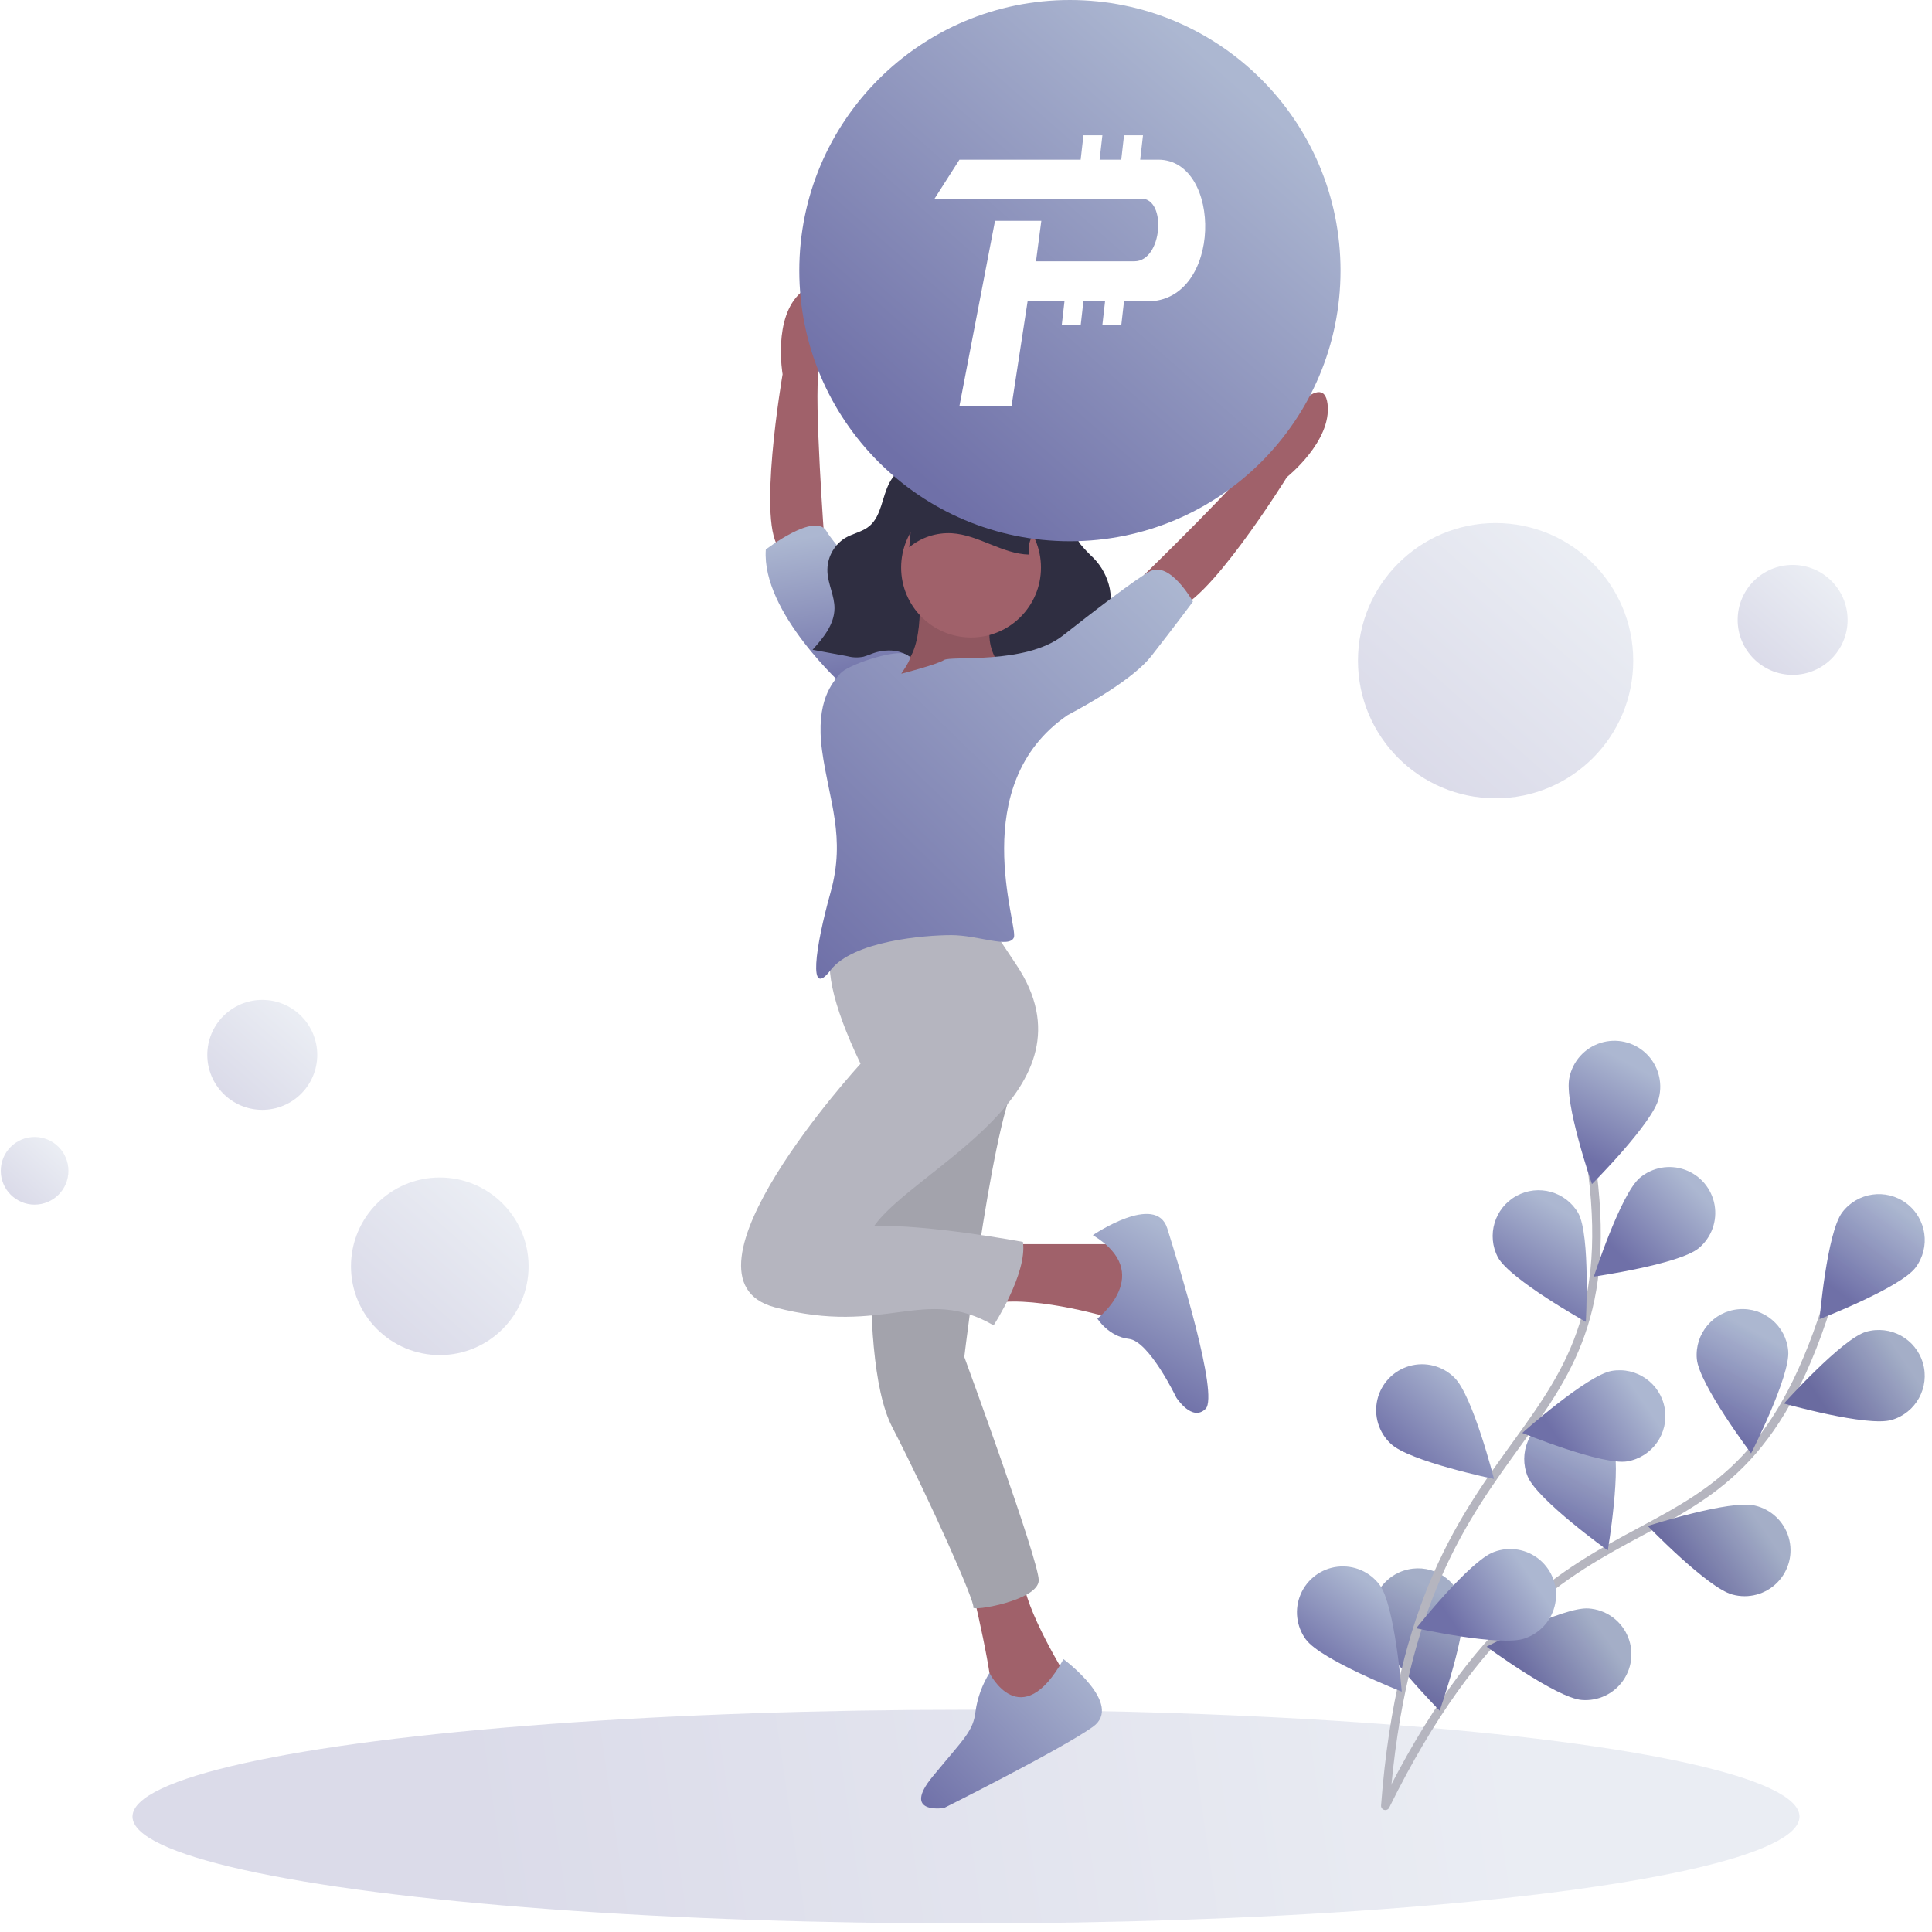 <?xml version="1.0" encoding="UTF-8"?>
<svg width="230px" height="230px" viewBox="0 0 230 230" version="1.1" xmlns="http://www.w3.org/2000/svg" xmlns:xlink="http://www.w3.org/1999/xlink">
    <!-- Generator: Sketch 55.2 (78181) - https://sketchapp.com -->
    <title>Illustration/New Wallet Copy 3</title>
    <desc>Created with Sketch.</desc>
    <defs>
        <linearGradient x1="82.85%" y1="16.701%" x2="20.81%" y2="87.192%" id="linearGradient-1">
            <stop stop-color="#ACB7D1" offset="0%"></stop>
            <stop stop-color="#6F70A8" offset="100%"></stop>
        </linearGradient>
        <linearGradient x1="82.85%" y1="49.453%" x2="20.81%" y2="50.611%" id="linearGradient-2">
            <stop stop-color="#ACB7D1" offset="0%"></stop>
            <stop stop-color="#6F70A8" offset="100%"></stop>
        </linearGradient>
        <linearGradient x1="38.004%" y1="13.344%" x2="50%" y2="100%" id="linearGradient-3">
            <stop stop-color="#ACB7D1" offset="0%"></stop>
            <stop stop-color="#6F70A8" offset="100%"></stop>
        </linearGradient>
        <linearGradient x1="61.074%" y1="16.701%" x2="40.16%" y2="87.192%" id="linearGradient-4">
            <stop stop-color="#ACB7D1" offset="0%"></stop>
            <stop stop-color="#6F70A8" offset="100%"></stop>
        </linearGradient>
        <linearGradient x1="100%" y1="15.906%" x2="0%" y2="84.094%" id="linearGradient-5">
            <stop stop-color="#ACB7D1" offset="0%"></stop>
            <stop stop-color="#6F70A8" offset="100%"></stop>
        </linearGradient>
        <linearGradient x1="92.405%" y1="0%" x2="7.595%" y2="100%" id="linearGradient-6">
            <stop stop-color="#ACB7D1" offset="0%"></stop>
            <stop stop-color="#6F70A8" offset="100%"></stop>
        </linearGradient>
        <linearGradient x1="64.64%" y1="16.701%" x2="36.992%" y2="87.192%" id="linearGradient-7">
            <stop stop-color="#ACB7D1" offset="0%"></stop>
            <stop stop-color="#6F70A8" offset="100%"></stop>
        </linearGradient>
        <linearGradient x1="73.268%" y1="16.701%" x2="29.325%" y2="87.192%" id="linearGradient-8">
            <stop stop-color="#ACB7D1" offset="0%"></stop>
            <stop stop-color="#6F70A8" offset="100%"></stop>
        </linearGradient>
        <linearGradient x1="63.262%" y1="16.701%" x2="38.216%" y2="87.192%" id="linearGradient-9">
            <stop stop-color="#ACB7D1" offset="0%"></stop>
            <stop stop-color="#6F70A8" offset="100%"></stop>
        </linearGradient>
        <linearGradient x1="82.85%" y1="35.994%" x2="20.81%" y2="65.644%" id="linearGradient-10">
            <stop stop-color="#ACB7D1" offset="0%"></stop>
            <stop stop-color="#6F70A8" offset="100%"></stop>
        </linearGradient>
        <linearGradient x1="82.85%" y1="36.303%" x2="20.81%" y2="65.298%" id="linearGradient-11">
            <stop stop-color="#ACB7D1" offset="0%"></stop>
            <stop stop-color="#6F70A8" offset="100%"></stop>
        </linearGradient>
        <linearGradient x1="82.85%" y1="36.643%" x2="20.81%" y2="64.919%" id="linearGradient-12">
            <stop stop-color="#ACB7D1" offset="0%"></stop>
            <stop stop-color="#6F70A8" offset="100%"></stop>
        </linearGradient>
        <linearGradient x1="63.542%" y1="16.701%" x2="37.967%" y2="87.192%" id="linearGradient-13">
            <stop stop-color="#ACB7D1" offset="0%"></stop>
            <stop stop-color="#6F70A8" offset="100%"></stop>
        </linearGradient>
        <linearGradient x1="63.417%" y1="16.701%" x2="38.078%" y2="87.192%" id="linearGradient-14">
            <stop stop-color="#ACB7D1" offset="0%"></stop>
            <stop stop-color="#6F70A8" offset="100%"></stop>
        </linearGradient>
        <linearGradient x1="82.85%" y1="22.899%" x2="20.81%" y2="80.269%" id="linearGradient-15">
            <stop stop-color="#ACB7D1" offset="0%"></stop>
            <stop stop-color="#6F70A8" offset="100%"></stop>
        </linearGradient>
        <linearGradient x1="82.85%" y1="36.389%" x2="20.81%" y2="65.202%" id="linearGradient-16">
            <stop stop-color="#ACB7D1" offset="0%"></stop>
            <stop stop-color="#6F70A8" offset="100%"></stop>
        </linearGradient>
        <linearGradient x1="82.85%" y1="35.697%" x2="20.81%" y2="65.976%" id="linearGradient-17">
            <stop stop-color="#ACB7D1" offset="0%"></stop>
            <stop stop-color="#6F70A8" offset="100%"></stop>
        </linearGradient>
        <linearGradient x1="66.774%" y1="16.701%" x2="35.095%" y2="87.192%" id="linearGradient-18">
            <stop stop-color="#ACB7D1" offset="0%"></stop>
            <stop stop-color="#6F70A8" offset="100%"></stop>
        </linearGradient>
        <linearGradient x1="82.85%" y1="18.465%" x2="20.81%" y2="85.221%" id="linearGradient-19">
            <stop stop-color="#ACB7D1" offset="0%"></stop>
            <stop stop-color="#6F70A8" offset="100%"></stop>
        </linearGradient>
        <linearGradient x1="73.003%" y1="16.701%" x2="29.56%" y2="87.192%" id="linearGradient-20">
            <stop stop-color="#ACB7D1" offset="0%"></stop>
            <stop stop-color="#6F70A8" offset="100%"></stop>
        </linearGradient>
    </defs>
    <g id="Illustration/New-Wallet-Copy-3" stroke="none" stroke-width="1" fill="none" fill-rule="evenodd">
        <g id="Illustration/New-Wallet">
            <g id="Circles" transform="translate(0.094, 62.268)" opacity="0.25">
                <circle id="Oval" fill="url(#linearGradient-1)" cx="177.954" cy="16.385" r="16.385"></circle>
                <circle id="Oval" fill="url(#linearGradient-1)" fill-rule="nonzero" cx="52.26" cy="88.48" r="10.571"></circle>
                <circle id="Oval" fill="url(#linearGradient-1)" fill-rule="nonzero" cx="31.129" cy="63.311" r="6.544"></circle>
                <circle id="Oval-Copy" fill="url(#linearGradient-1)" fill-rule="nonzero" cx="213.315" cy="11.527" r="6.544"></circle>
                <circle id="Oval" fill="url(#linearGradient-1)" fill-rule="nonzero" cx="4.027" cy="77.113" r="4.027"></circle>
                <ellipse id="Oval" fill="url(#linearGradient-2)" cx="114.906" cy="153.993" rx="99.226" ry="12.721"></ellipse>
            </g>
            <g id="Woman" transform="translate(88.05, 34.132)" fill-rule="nonzero">
                <path d="M10.112,30.493 C10.112,30.493 8.822,13.129 9.429,9.954 C10.037,6.778 10.607,-2.262 7.269,0.71 C3.932,3.681 5.117,10.423 5.117,10.423 C5.117,10.423 1.95,28.774 4.879,31.263 C7.809,33.753 10.112,30.493 10.112,30.493 Z" id="Path" fill="#A0616A"></path>
                <path d="M12.516,47.664 C12.516,47.664 2.581,38.803 3.118,31.285 C3.118,31.285 9.025,26.721 10.368,29.137 C11.71,31.554 21.866,41.465 20.209,44.672 C18.552,47.879 12.516,47.664 12.516,47.664 Z" id="Path" fill="url(#linearGradient-3)"></path>
                <path d="M53.27,38.253 C53.27,38.253 59.177,21.875 59.445,18.653 C59.714,15.431 61.593,6.57 64.01,10.329 C66.426,14.088 63.473,20.264 63.473,20.264 C63.473,20.264 61.593,38.79 58.103,40.401 C54.612,42.012 53.27,38.253 53.27,38.253 Z" id="Path" fill="#A0616A" transform="translate(59.115, 25.11) rotate(26) translate(-59.115, -25.11) "></path>
                <path d="M31.579,113.983 L47.421,113.983 L48.226,122.038 L44.467,122.844 C44.467,122.844 35.607,120.159 30.505,120.964 C25.404,121.77 31.579,113.983 31.579,113.983 Z" id="Path" fill="#A0616A"></path>
                <path d="M42.051,112.909 C42.051,112.909 49.569,107.808 50.911,112.104 C52.254,116.4 57.087,131.973 55.476,133.584 C53.865,135.195 51.985,132.241 51.985,132.241 C51.985,132.241 48.763,125.529 46.347,125.26 C43.93,124.992 42.588,122.844 42.588,122.844 C42.588,122.844 49.569,117.474 42.051,112.909 Z" id="Path" fill="url(#linearGradient-4)"></path>
                <path d="M27.552,154.527 C27.552,154.527 30.505,166.609 29.968,168.489 C29.431,170.368 38.56,169.294 38.56,169.294 L39.097,165.804 C39.097,165.804 33.727,157.212 33.727,153.453 C33.727,149.694 27.552,154.527 27.552,154.527 Z" id="Path" fill="#A0616A"></path>
                <path d="M38.56,163.387 C38.56,163.387 45.81,168.757 42.051,171.443 C38.292,174.128 24.33,181.109 24.33,181.109 C24.33,181.109 19.228,181.914 22.987,177.35 C26.746,172.785 27.82,171.98 28.089,169.563 C28.322,167.954 28.886,166.411 29.744,165.03 C29.744,165.03 33.459,172.517 38.56,163.387 Z" id="Path" fill="url(#linearGradient-5)"></path>
                <path d="M16.543,98.947 C16.543,98.947 13.59,126.871 18.154,135.732 C22.719,144.592 28.089,156.675 27.82,157.212 C27.552,157.749 35.607,156.406 35.607,153.99 C35.607,151.573 26.746,127.408 26.746,127.408 C26.746,127.408 30.505,95.994 33.459,93.846 C36.412,91.698 16.543,98.947 16.543,98.947 Z" id="Path" fill="#B5B5BF"></path>
                <path d="M16.543,98.947 C16.543,98.947 13.59,126.871 18.154,135.732 C22.719,144.592 28.089,156.675 27.82,157.212 C27.552,157.749 35.607,156.406 35.607,153.99 C35.607,151.573 26.746,127.408 26.746,127.408 C26.746,127.408 30.505,95.994 33.459,93.846 C36.412,91.698 16.543,98.947 16.543,98.947 Z" id="Path" fill="#000000" opacity="0.1"></path>
                <path d="M22.612,20.142 C20.692,20.49 18.791,21.544 17.837,23.345 C16.946,25.025 16.89,27.27 15.473,28.476 C14.628,29.196 13.48,29.363 12.536,29.929 C11.17,30.802 10.376,32.339 10.455,33.958 C10.53,35.44 11.311,36.819 11.295,38.303 C11.273,40.232 9.94,41.824 8.685,43.22 L12.845,43.992 C13.474,44.16 14.133,44.177 14.77,44.043 C15.488,43.83 16.081,43.484 16.997,43.365 C17.914,43.246 18.929,43.27 19.859,43.832 C22.504,45.432 25.281,46.803 28.107,48.005 C28.938,48.359 29.881,48.713 30.701,48.331 C31.364,48.023 31.776,47.303 32.399,46.913 C33.515,46.215 34.917,46.74 36.171,47.085 C39.007,47.855 42.024,47.598 44.689,46.359 C44.115,45.688 43.361,45.219 42.742,44.594 C42.123,43.969 41.622,43.084 41.786,42.195 C41.953,41.287 42.733,40.681 43.265,39.949 C44.058,38.776 44.348,37.335 44.068,35.947 C43.789,34.581 43.124,33.323 42.152,32.322 C41.598,31.803 41.075,31.252 40.586,30.67 C39.607,29.349 39.365,27.599 39.052,25.952 C38.739,24.304 38.244,22.551 36.974,21.548 C34.949,19.949 31.662,20.494 29.295,20.335 C27.038,20.184 24.863,20.142 22.612,20.142 Z" id="Path" fill="#2F2E41"></path>
                <path d="M11.329,77.848 C9.926,80.41 10.948,85.295 14.395,92.503 C14.395,92.503 -8.964,118.011 4.192,121.501 C17.349,124.992 21.913,118.816 30.237,123.649 C30.237,123.649 34.264,117.474 33.727,113.715 C33.727,113.715 22.182,111.567 16.006,111.835 C20.853,104.923 43.046,95.803 32.922,80.689 C22.797,65.575 26.746,69.949 26.746,69.949 C19.182,70.258 14.043,72.892 11.329,77.848 Z" id="Path" fill="#B5B5BF"></path>
                <path d="M21.376,36.118 C21.376,36.118 22.182,44.442 18.691,45.516 C15.201,46.59 32.385,46.321 32.385,46.321 C32.385,46.321 28.357,43.905 30.237,38.803 C32.116,33.702 21.376,36.118 21.376,36.118 Z" id="Path" fill="#A0616A"></path>
                <path d="M21.376,36.118 C21.376,36.118 22.182,44.442 18.691,45.516 C15.201,46.59 32.385,46.321 32.385,46.321 C32.385,46.321 28.357,43.905 30.237,38.803 C32.116,33.702 21.376,36.118 21.376,36.118 Z" id="Path" fill="#000000" opacity="0.1"></path>
                <path d="M39.041,51.007 C26.889,59.313 33.182,76.146 32.653,77.467 C32.116,78.81 28.401,77.194 25.208,77.194 C22.015,77.194 13.511,77.876 10.826,81.366 C8.141,84.857 8.978,78.732 10.826,72.114 C12.674,65.496 10.635,61.209 9.816,55.223 C8.998,49.236 11.136,47.058 11.979,46.053 C12.821,45.047 17.844,43.383 19.455,43.651 C19.794,43.708 20.292,44.081 20.324,44.109 C20.179,44.773 19.228,46.079 19.228,46.079 C19.228,46.079 23.524,44.979 24.33,44.442 C25.135,43.905 33.907,45.013 38.406,41.589 C41.977,38.783 47.328,34.655 48.881,33.868 C51.276,32.655 53.967,37.492 53.967,37.492 C53.967,37.492 51.821,40.385 49.006,43.978 C46.923,46.638 41.643,49.631 39.041,51.007 Z" id="Combined-Shape" fill="url(#linearGradient-6)"></path>
                <circle id="Oval" fill="#A0616A" cx="27.552" cy="33.433" r="8.324"></circle>
                <path d="M20.188,31.022 C21.611,29.842 23.427,29.245 25.272,29.35 C28.463,29.546 31.271,31.82 34.467,31.891 C34.339,31.2 34.436,30.486 34.742,29.854 C34.99,29.346 35.381,28.854 35.328,28.291 C35.241,27.844 34.996,27.444 34.639,27.162 C32.792,25.41 30.238,24.508 27.694,24.396 C25.989,24.322 22.735,24.362 21.412,25.653 C20.281,26.758 20.412,29.59 20.188,31.022 Z" id="Path" fill="#2F2E41"></path>
            </g>
            <g id="Logo" transform="translate(95.155, 0)" fill="url(#linearGradient-1)">
                <path d="M32.216,1.42108547e-14 C50.009,1.0942423e-14 64.432,14.424 64.432,32.216 C64.432,50.009 50.009,64.432 32.216,64.432 C14.424,64.432 1.63898092e-14,50.009 1.42108547e-14,32.216 C1.20319002e-14,14.424 14.424,1.74792864e-14 32.216,1.42108547e-14 Z M33.495,19.011 L19.065,19.011 L16.108,23.642 C30.459,23.642 38.66,23.642 40.71,23.642 C43.785,23.642 43.223,31.106 39.9,31.106 C37.685,31.106 33.778,31.106 28.178,31.106 L28.812,26.287 L23.3,26.287 L19.065,48.324 L25.268,48.324 L27.178,35.876 L31.568,35.876 L31.25,38.659 L33.505,38.659 L33.823,35.876 L36.4,35.876 L36.082,38.659 L38.337,38.659 L38.655,35.876 L41.453,35.876 C50.388,35.876 50.388,19.011 42.739,19.011 L40.583,19.011 L40.915,16.108 L38.659,16.108 L38.328,19.011 L35.75,19.011 L36.082,16.108 L33.827,16.108 L33.495,19.011 Z" id="Combined-Shape"></path>
            </g>
            <g id="Flowers" transform="translate(154.4, 123.9)">
                <g id="Back" transform="translate(8.101, 17.381)">
                    <path d="M2.42,73.694 C24.411,29.164 43.989,51.494 55.521,12.396" id="Path-3" stroke="#B5B5BF" stroke-width="1.018"></path>
                    <path d="M19.369,34.494 C18.22,31.705 19.549,28.512 22.338,27.363 C25.127,26.213 28.32,27.542 29.47,30.331 C30.618,33.121 28.901,43.292 28.901,43.292 C28.901,43.292 20.523,37.284 19.369,34.494 Z" id="Path" fill="url(#linearGradient-7)" fill-rule="nonzero"></path>
                    <path d="M65.545,9.617 C63.736,12.034 54.117,15.754 54.117,15.754 C54.117,15.754 54.992,5.478 56.802,3.066 C58.61,0.652 62.034,0.161 64.449,1.97 C66.863,3.779 67.354,7.203 65.545,9.617 L65.545,9.617 Z" id="Path" fill="url(#linearGradient-8)" fill-rule="nonzero"></path>
                    <path d="M65.543,9.617 C63.734,12.034 54.115,15.754 54.115,15.754 C54.115,15.754 54.99,5.479 56.8,3.067 C58.609,0.652 62.032,0.161 64.447,1.97 C66.861,3.779 67.352,7.203 65.543,9.617 L65.543,9.617 Z" id="Path" fill="url(#linearGradient-8)" fill-rule="nonzero" opacity="0.05"></path>
                    <path d="M39.501,20.492 L39.502,20.497 C39.239,17.492 41.462,14.843 44.467,14.58 C47.471,14.317 50.121,16.54 50.383,19.545 C50.646,22.549 45.962,31.736 45.962,31.736 C45.962,31.736 39.764,23.501 39.501,20.492 Z" id="Path" fill="url(#linearGradient-9)" fill-rule="nonzero"></path>
                    <path d="M39.501,20.492 L39.502,20.497 C39.239,17.492 41.462,14.843 44.467,14.58 C47.471,14.317 50.121,16.54 50.383,19.545 C50.646,22.549 45.962,31.736 45.962,31.736 C45.962,31.736 39.764,23.501 39.501,20.492 Z" id="Path" fill="url(#linearGradient-9)" fill-rule="nonzero" opacity="0.05"></path>
                    <path d="M19.369,34.494 C18.22,31.705 19.549,28.512 22.338,27.363 C25.127,26.213 28.32,27.542 29.47,30.331 C30.618,33.121 28.901,43.292 28.901,43.292 C28.901,43.292 20.523,37.284 19.369,34.494 Z" id="Path" fill="url(#linearGradient-7)" fill-rule="nonzero" opacity="0.05"></path>
                    <path d="M62.677,27.762 C59.78,28.606 49.874,25.805 49.874,25.805 C49.874,25.805 56.751,18.129 59.642,17.269 C62.539,16.426 65.571,18.09 66.415,20.987 C67.259,23.884 65.594,26.916 62.697,27.76 L62.677,27.762 Z" id="Path" fill="url(#linearGradient-10)" fill-rule="nonzero"></path>
                    <path d="M62.677,27.762 C59.78,28.606 49.874,25.805 49.874,25.805 C49.874,25.805 56.751,18.129 59.642,17.269 C62.539,16.426 65.571,18.09 66.415,20.987 C67.259,23.884 65.594,26.916 62.697,27.76 L62.677,27.762 Z" id="Path" fill="#000000" fill-rule="nonzero" opacity="0.05"></path>
                    <path d="M43.747,48.545 C40.816,47.791 33.665,40.382 33.665,40.382 C33.665,40.382 43.494,37.218 46.408,37.953 C48.339,38.393 49.88,39.844 50.436,41.744 C50.993,43.644 50.477,45.697 49.088,47.108 C47.7,48.52 45.656,49.07 43.747,48.545 L43.747,48.545 Z" id="Path" fill="url(#linearGradient-11)" fill-rule="nonzero"></path>
                    <path d="M43.747,48.545 C40.816,47.791 33.665,40.382 33.665,40.382 C33.665,40.382 43.494,37.218 46.408,37.953 C48.339,38.393 49.88,39.844 50.436,41.744 C50.993,43.644 50.477,45.697 49.088,47.108 C47.7,48.52 45.656,49.07 43.747,48.545 L43.747,48.545 Z" id="Path" fill="#000000" fill-rule="nonzero" opacity="0.05"></path>
                    <path d="M25.786,61.094 C22.778,60.852 14.473,54.752 14.473,54.752 C14.473,54.752 23.61,49.971 26.616,50.203 C28.575,50.334 30.313,51.507 31.168,53.274 C32.023,55.042 31.864,57.132 30.751,58.749 C29.637,60.367 27.742,61.262 25.786,61.094 L25.786,61.094 Z" id="Path" fill="url(#linearGradient-12)" fill-rule="nonzero"></path>
                    <path d="M25.786,61.094 C22.778,60.852 14.473,54.752 14.473,54.752 C14.473,54.752 23.61,49.971 26.616,50.203 C28.575,50.334 30.313,51.507 31.168,53.274 C32.023,55.042 31.864,57.132 30.751,58.749 C29.637,60.367 27.742,61.262 25.786,61.094 L25.786,61.094 Z" id="Path" fill="#000000" fill-rule="nonzero" opacity="0.05"></path>
                    <path d="M0.98,52.088 C0.319,49.145 2.17,46.223 5.113,45.562 C8.057,44.901 10.979,46.752 11.64,49.695 C12.301,52.639 8.888,62.371 8.888,62.371 C8.888,62.371 1.642,55.032 0.98,52.088 L0.98,52.088 Z" id="Path" fill="url(#linearGradient-13)" fill-rule="nonzero"></path>
                    <path d="M0.98,52.088 C0.319,49.145 2.17,46.223 5.113,45.562 C8.057,44.901 10.979,46.752 11.64,49.695 C12.301,52.639 8.888,62.371 8.888,62.371 C8.888,62.371 1.642,55.032 0.98,52.088 L0.98,52.088 Z" id="Path" fill="#000000" fill-rule="nonzero" opacity="0.05"></path>
                </g>
                <g id="Front">
                    <path d="M10.521,91.074 C14.197,42.348 41.05,50.396 34.689,12.371" id="Path-3" stroke="#B5B5BF" stroke-width="1.018" stroke-linecap="round" stroke-linejoin="round"></path>
                    <path d="M43.079,6.821 C42.403,9.762 35.119,17.062 35.119,17.062 C35.119,17.062 31.76,7.309 32.437,4.373 C32.833,2.429 34.252,0.852 36.144,0.254 C38.036,-0.344 40.104,0.132 41.544,1.496 C42.985,2.86 43.573,4.899 43.079,6.821 L43.079,6.821 Z" id="Path" fill="url(#linearGradient-14)" fill-rule="nonzero"></path>
                    <path d="M47.858,24.671 C45.553,26.616 35.342,28.076 35.342,28.076 C35.342,28.076 38.526,18.262 40.816,16.318 C42.309,15.06 44.358,14.694 46.194,15.357 C48.029,16.02 49.372,17.613 49.715,19.534 C50.058,21.455 49.351,23.413 47.858,24.671 Z" id="Path" fill="url(#linearGradient-15)" fill-rule="nonzero"></path>
                    <path d="M39.347,50.069 C36.36,50.583 26.823,46.688 26.823,46.688 C26.823,46.688 34.514,39.82 37.466,39.304 C40.439,38.79 43.266,40.783 43.78,43.757 C44.294,46.73 42.3,49.557 39.327,50.071 L39.347,50.069 Z" id="Path" fill="url(#linearGradient-16)" fill-rule="nonzero"></path>
                    <path d="M27.108,71.154 C24.265,72.16 14.197,69.939 14.197,69.939 C14.197,69.939 20.611,61.864 23.453,60.857 C25.303,60.158 27.386,60.514 28.899,61.787 C30.412,63.06 31.119,65.051 30.747,66.993 C30.376,68.935 28.984,70.524 27.107,71.149 L27.108,71.154 Z" id="Path" fill="url(#linearGradient-17)" fill-rule="nonzero"></path>
                    <path d="M23.926,25.789 L23.927,25.799 C22.541,23.167 23.517,19.909 26.123,18.473 C28.728,17.036 32.004,17.949 33.491,20.526 C34.95,23.168 34.39,33.464 34.39,33.464 C34.39,33.464 25.38,28.431 23.926,25.789 Z" id="Path" fill="url(#linearGradient-18)" fill-rule="nonzero"></path>
                    <path d="M11.184,47.986 C9.734,46.647 9.12,44.63 9.576,42.71 C10.032,40.79 11.489,39.265 13.387,38.722 C15.284,38.179 17.327,38.702 18.73,40.09 C20.913,42.172 23.46,52.167 23.46,52.167 C23.46,52.167 13.362,50.069 11.184,47.986 L11.184,47.986 Z" id="Path" fill="url(#linearGradient-19)" fill-rule="nonzero"></path>
                    <path d="M1.08,71.291 L1.075,71.292 C-0.087,69.725 -0.325,67.656 0.451,65.866 C1.227,64.075 2.899,62.835 4.837,62.612 C6.776,62.389 8.686,63.217 9.849,64.784 C11.653,67.208 12.476,77.485 12.476,77.485 C12.476,77.485 2.879,73.716 1.08,71.291 Z" id="Path" fill="url(#linearGradient-20)" fill-rule="nonzero"></path>
                </g>
            </g>
        </g>
    </g>
</svg>